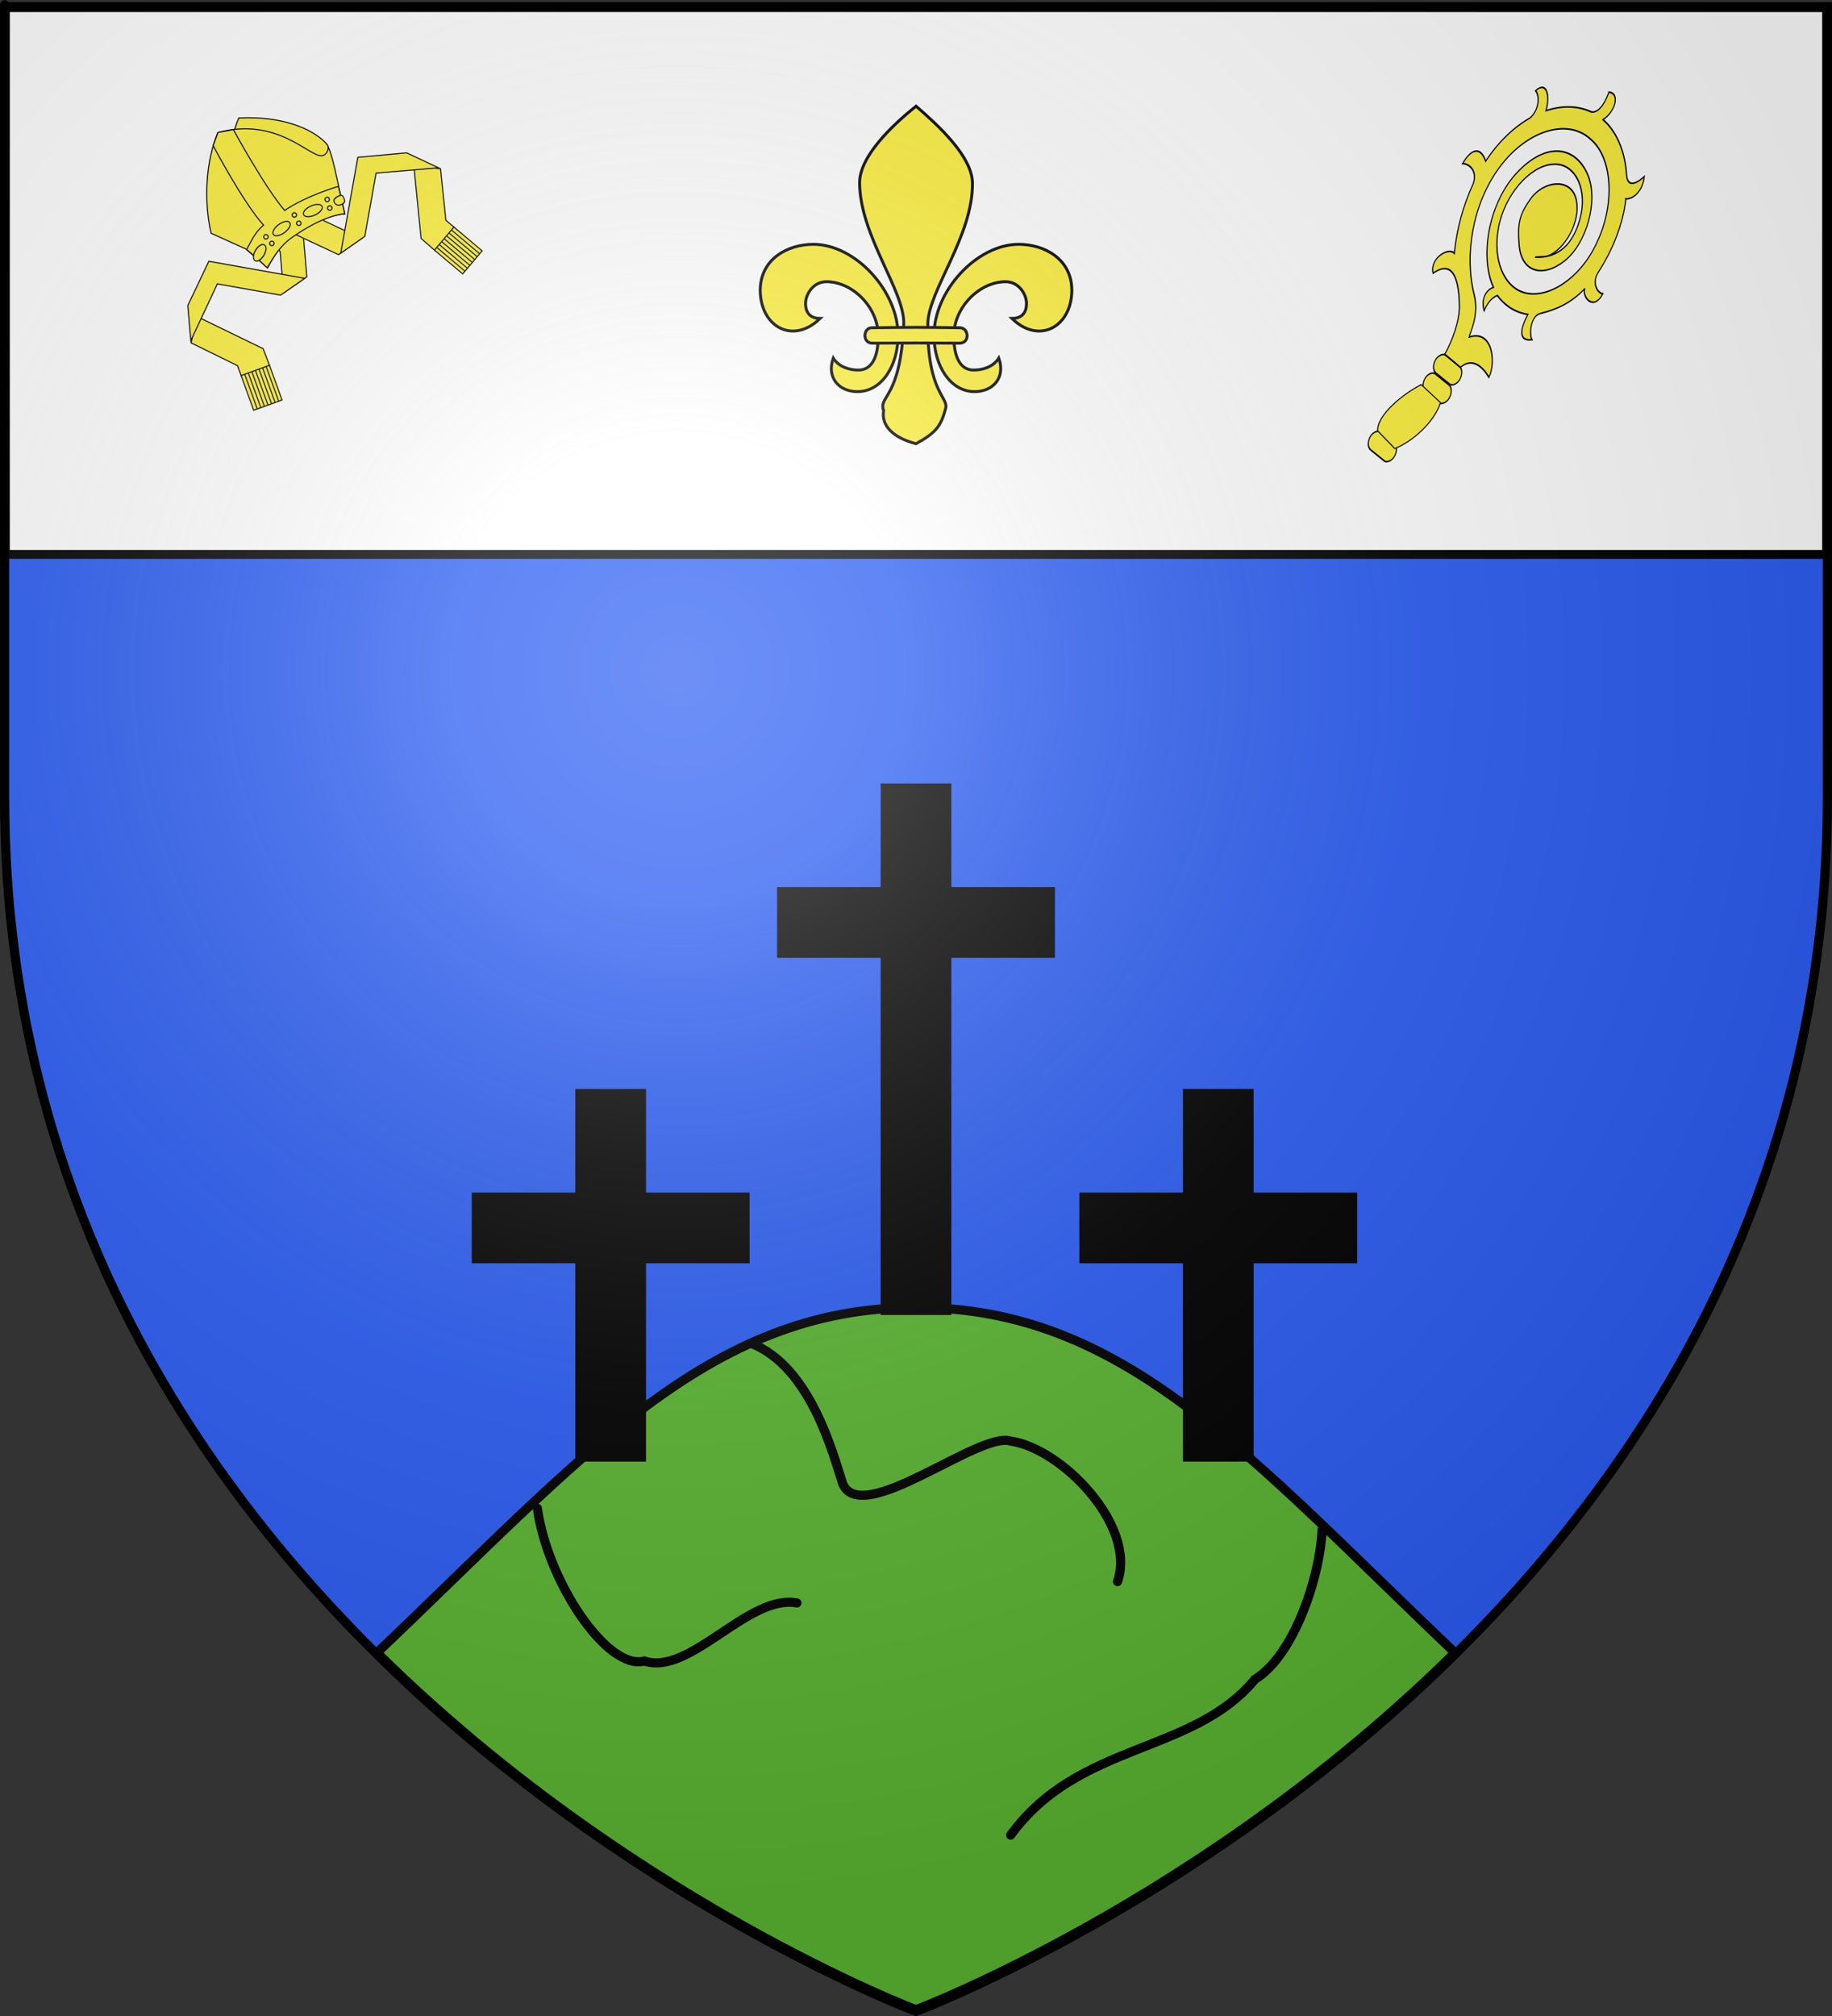 <?xml version="1.0" encoding="UTF-8" standalone="no"?>
<svg
   xmlns:dc="http://purl.org/dc/elements/1.1/"
   xmlns:cc="http://creativecommons.org/ns#"
   xmlns:rdf="http://www.w3.org/1999/02/22-rdf-syntax-ns#"
   xmlns:svg="http://www.w3.org/2000/svg"
   xmlns="http://www.w3.org/2000/svg"
   xmlns:xlink="http://www.w3.org/1999/xlink"
   xmlns:sodipodi="http://sodipodi.sourceforge.net/DTD/sodipodi-0.dtd"
   xmlns:inkscape="http://www.inkscape.org/namespaces/inkscape"
   height="660"
   width="600"
   version="1.0"
   id="svg2"
   sodipodi:version="0.32"
   inkscape:version="0.48.2 r9819"
   sodipodi:docname="Blason_ville_fr_Sénac (65).svg"
   inkscape:export-filename="/Users/olivier/Desktop/Blason Rouge/Blason_Vide_3D.png"
   inkscape:export-xdpi="144"
   inkscape:export-ydpi="144">
  <rect width="100%" height="100%" fill="#333333" stroke="none"/>
  <sodipodi:namedview
     inkscape:window-height="934"
     inkscape:window-width="1280"
     inkscape:pageshadow="2"
     inkscape:pageopacity="0.0"
     guidetolerance="10.0"
     gridtolerance="10.0"
     objecttolerance="10.0"
     borderopacity="1.0"
     bordercolor="#666666"
     pagecolor="#ffffff"
     id="base"
     showgrid="true"
     height="660px"
     inkscape:zoom="1"
     inkscape:cx="155.46229"
     inkscape:cy="358.04383"
     inkscape:window-x="-4"
     inkscape:window-y="-4"
     inkscape:current-layer="layer4"
     inkscape:snap-global="false"
     inkscape:window-maximized="1">
    <inkscape:grid
       type="xygrid"
       id="grid3010" />
  </sodipodi:namedview>
  <desc
     id="desc4">Flag of Canton of Valais (Wallis)</desc>
  <defs
     id="defs6">
    <linearGradient
       id="linearGradient2893">
      <stop
         style="stop-color:white;stop-opacity:0.314;"
         offset="0"
         id="stop2895" />
      <stop
         id="stop2897"
         offset="0.19"
         style="stop-color:white;stop-opacity:0.251;" />
      <stop
         style="stop-color:#6b6b6b;stop-opacity:0.125;"
         offset="0.6"
         id="stop2901" />
      <stop
         style="stop-color:black;stop-opacity:0.125;"
         offset="1"
         id="stop2899" />
    </linearGradient>
    <radialGradient
       inkscape:collect="always"
       xlink:href="#linearGradient2893"
       id="radialGradient3163"
       gradientUnits="userSpaceOnUse"
       gradientTransform="matrix(1.353,0,0,1.349,-77.629,-85.747)"
       cx="221.445"
       cy="226.331"
       fx="221.445"
       fy="226.331"
       r="300" />
    <g
       id="s">
      <g
         id="c">
        <path
           id="t"
           transform="matrix(0.951,0.309,-0.309,0.951,0,-1)"
           d="M 0,0 0,1 0.5,1 0,0 z" />
        <use
           xlink:href="#t"
           height="540"
           width="810"
           y="0"
           x="0"
           id="use2144"
           transform="scale(-1,1)" />
      </g>
      <g
         id="a">
        <use
           xlink:href="#c"
           height="540"
           width="810"
           y="0"
           x="0"
           id="use2147"
           transform="matrix(0.309,0.951,-0.951,0.309,0,0)" />
        <use
           xlink:href="#c"
           height="540"
           width="810"
           y="0"
           x="0"
           id="use2149"
           transform="matrix(-0.809,0.588,-0.588,-0.809,0,0)" />
      </g>
      <use
         xlink:href="#a"
         height="540"
         width="810"
         y="0"
         x="0"
         id="use2151"
         transform="scale(-1,1)" />
    </g>
    <g
       id="f">
      <rect
         id="rect1964"
         style="fill:#28166f"
         y="-30"
         x="-50"
         height="60"
         width="100" />
      <g
         id="g1966"
         style="fill:#ffffff"
         transform="translate(0,-20)">
        <path
           id="path1968"
           d="M -1.212,27.818 C -1.212,22.175 -2.091,20.471 -4.542,13.98 C -5.709,10.888 -5.024,7.103 -2.858,3.601 C -2.082,2.346 -1.114,1.214 0,0 C 1.114,1.214 2.082,2.346 2.858,3.601 C 5.024,7.103 5.709,10.888 4.542,13.98 C 2.091,20.471 1.212,22.175 1.212,27.818 L -1.212,27.818 z" />
        <path
           id="rwi"
           d="M 2.922,27.672 C 2.922,21.721 5.239,17.829 8.501,16.66 C 9.949,16.141 11.808,16.387 13.519,18.107 C 15.638,20.236 16.255,26.1 10.036,27.228 C 10.694,26.272 10.655,24.147 9.322,23.441 C 8.331,22.916 7.209,23.188 6.646,23.564 C 5.822,24.116 4.917,25.67 4.967,27.672 L 2.922,27.672 z" />
        <path
           id="path1971"
           d="M 1.777,30.183 C 1.79,32.191 2.795,33.518 4.516,34.257 C 4.295,34.955 3.257,36.378 1.831,36.281 C 1.55,37.787 1.282,38.632 0,40 C -1.282,38.632 -1.55,37.787 -1.831,36.281 C -3.257,36.378 -4.295,34.955 -4.516,34.257 C -2.795,33.518 -1.79,32.191 -1.777,30.183 L 1.777,30.183 z" />
        <use
           xlink:href="#rwi"
           height="400"
           width="800"
           y="0"
           x="0"
           id="use1973"
           transform="scale(-1,1)" />
        <rect
           id="rect1975"
           y="27.331"
           x="-7.923"
           height="3.218"
           width="15.846" />
      </g>
    </g>
  </defs>
  <g
     inkscape:groupmode="layer"
     id="layer3"
     inkscape:label="Fond écu"
     style="display:inline"
     sodipodi:insensitive="true">
    <path
       id="path2855"
       style="fill:#2b5df2;fill-opacity:1;fill-rule:evenodd;stroke:none"
       d="m 300,658.5 c 0,0 298.5,-112.32 298.5,-397.772 0,-285.452 0,-258.552 0,-258.552 l -597,0 0,258.552 C 1.5,546.18 300,658.5 300,658.5 z"
       sodipodi:nodetypes="cccccc"
       inkscape:connector-curvature="0" />
    <g
       style="display:inline"
       inkscape:label="chef"
       id="layer5"
       transform="translate(0.235,0.382)">
      <rect
         y="2.114"
         x="1.532"
         height="179.009"
         width="596.466"
         id="rect2230"
         style="fill:#ffffff;fill-opacity:1;fill-rule:nonzero;stroke:#000000;stroke-width:2.902;stroke-miterlimit:4;stroke-opacity:1;stroke-dasharray:none" />
    </g>
  </g>
  <g
     inkscape:groupmode="layer"
     id="layer4"
     inkscape:label="Meubles"
     sodipodi:insensitive="true">
    <g
       id="g3111"
       transform="translate(0,-0.5)">
      <g
         transform="matrix(0.792,0,0,0.792,876.975,-240.699)"
         id="g3199"
         style="fill:#000000;stroke:#313131">
        <g
           transform="translate(-446.848,-77.75)"
           id="g2836" />
      </g>
      <g
         inkscape:label="Meubles"
         id="layer6" />
      <g
         transform="translate(0,0.281)"
         id="g3102">
        <g
           style="fill:#000000;stroke:#313131"
           id="g3199-9"
           transform="matrix(0.792,0,0,0.792,876.975,-240.699)">
          <g
             id="g2836-4"
             transform="translate(-446.848,-77.75)" />
        </g>
        <g
           id="layer6-8"
           inkscape:label="Meubles" />
        <g
           id="g3770-8"
           style="stroke-width:3;stroke-miterlimit:4;stroke-dasharray:none">
          <path
             sodipodi:nodetypes="scccs"
             d="m 300,428.281 c -68.42,0 -109.22,49.042 -176.5,113 82.501,81.49 176.5,116.875 176.5,116.875 0,0 93.999,-35.385 176.5,-116.875 -67.28,-63.958 -108.08,-113 -176.5,-113 z"
             id="path11856-2"
             style="fill:#5ab532;stroke:#000000;stroke-width:3;stroke-linecap:butt;stroke-linejoin:miter;stroke-miterlimit:4;stroke-opacity:1;stroke-dasharray:none"
             inkscape:connector-curvature="0" />
          <path
             transform="translate(-12,30)"
             sodipodi:nodetypes="ccc"
             inkscape:connector-curvature="0"
             id="path3764-4"
             d="m 188,464 c 3.265,23.861 22.847,53.25 35,50 15,5 34,-22 50,-19"
             style="fill:none;stroke:#000000;stroke-width:3;stroke-linecap:round;stroke-linejoin:miter;stroke-miterlimit:4;stroke-opacity:1;stroke-dasharray:none" />
          <path
             transform="translate(1,46)"
             sodipodi:nodetypes="cccc"
             inkscape:connector-curvature="0"
             id="path3766-5"
             d="m 245,394 c 19.582,7.693 26.828,36.343 30,46 6.333,14.333 44.667,-17.333 55,-14 16.667,2.333 41.333,27.667 35,46"
             style="fill:none;stroke:#000000;stroke-width:3;stroke-linecap:round;stroke-linejoin:miter;stroke-miterlimit:4;stroke-opacity:1;stroke-dasharray:none" />
          <path
             transform="translate(28,48)"
             sodipodi:nodetypes="ccc"
             inkscape:connector-curvature="0"
             id="path3768-5"
             d="m 405,453 c -0.667,15.667 -9.333,41.333 -22,49 -20.333,24.667 -57.667,20.333 -80,51"
             style="fill:none;stroke:#000000;stroke-width:3;stroke-linecap:round;stroke-linejoin:miter;stroke-miterlimit:4;stroke-opacity:1;stroke-dasharray:none" />
        </g>
      </g>
    </g>
    <path
       sodipodi:nodetypes="ccccccccccccc"
       style="fill:#000000;stroke:#000000;stroke-width:0.541;stroke-linecap:butt;stroke-linejoin:miter;stroke-miterlimit:4;stroke-opacity:1;stroke-dasharray:none;display:inline"
       d="m 188.693,356.77 22.615,0 0,33.922 33.922,0 0,22.615 -33.922,0 0,64.922 -22.615,0 0,-64.922 -33.922,0 0,-22.615 33.922,0 z"
       id="path3103"
       inkscape:connector-curvature="0" />
    <use
       style="fill:#000000"
       height="660"
       width="600"
       transform="translate(199,0)"
       id="use3161"
       xlink:href="#path3103"
       y="0"
       x="0" />
    <path
       inkscape:connector-curvature="0"
       id="path3165"
       d="m 288.693,256.77 22.615,0 0,33.922 33.922,0 0,22.615 -33.922,0 0,116.922 -22.615,0 0,-116.922 -33.922,0 0,-22.615 33.922,0 z"
       style="fill:#000000;stroke:#000000;stroke-width:0.541;stroke-linecap:butt;stroke-linejoin:miter;stroke-miterlimit:4;stroke-opacity:1;stroke-dasharray:none;display:inline"
       sodipodi:nodetypes="ccccccccccccc" />
    <g
       inkscape:label="Meubles"
       id="layer1-4"
       transform="translate(245.884,31.57)"
       style="fill:#fcef3c">
      <g
         style="fill:#fcef3c;fill-opacity:1;stroke:#000000;stroke-width:1;stroke-miterlimit:4;stroke-opacity:1;stroke-dasharray:none"
         transform="matrix(0.958,0,0,0.958,0.597,3.186)"
         id="g2410">
        <g
           style="fill:#fcef3c;fill-opacity:1;stroke:#000000;stroke-width:1;stroke-miterlimit:4;stroke-opacity:1;stroke-dasharray:none"
           id="g3266"
           transform="translate(2.871,0)" />
        <g
           style="fill:#fcef3c;fill-opacity:1;stroke:#000000;stroke-width:1;stroke-miterlimit:4;stroke-opacity:1;stroke-dasharray:none"
           id="g2406">
          <path
             sodipodi:nodetypes="cccsssscssc"
             id="path2396"
             d="m 90.953,47.211 c 8.686,-0.001 18.22,4.903 18.188,15.875 -0.19,12.537 -11.379,18.404 -20.489,9.447 3.374,0.004 4.969,-1.9 4.989,-5.103 0.02,-3.012 -2.542,-7.459 -7.156,-7.438 -9.04,0.042 -17.716,8.838 -17.688,18.594 0.014,4.859 1.022,11.485 6.688,11.594 2.691,0.052 6.706,-0.866 8.688,-4.094 2.4,6.857 -2.141,11.535 -8.375,11.469 -8.291,-0.089 -13.7,-8.915 -13.781,-19 -0.124,-15.449 14.701,-31.342 28.938,-31.344 z"
             style="fill:#fcef3c;fill-opacity:1;fill-rule:evenodd;stroke:#000000;stroke-width:1;stroke-linecap:butt;stroke-linejoin:miter;stroke-miterlimit:4;stroke-opacity:1;stroke-dasharray:none"
             inkscape:connector-curvature="0" />
          <path
             sodipodi:nodetypes="cccsssscssc"
             id="path3145"
             d="m 20.797,47.211 c -8.686,-0.001 -18.22,4.903 -18.188,15.875 0.19,12.537 11.379,18.404 20.489,9.447 -3.374,0.004 -4.969,-1.9 -4.989,-5.103 -0.02,-3.012 2.542,-7.459 7.156,-7.438 9.04,0.042 17.716,8.838 17.688,18.594 -0.014,4.859 -1.022,11.485 -6.688,11.594 -2.691,0.052 -6.706,-0.866 -8.688,-4.094 -2.4,6.857 2.141,11.535 8.375,11.469 8.291,-0.089 13.7,-8.915 13.781,-19 0.124,-15.449 -14.701,-31.342 -28.938,-31.344 z"
             style="fill:#fcef3c;fill-opacity:1;fill-rule:evenodd;stroke:#000000;stroke-width:1;stroke-linecap:butt;stroke-linejoin:miter;stroke-miterlimit:4;stroke-opacity:1;stroke-dasharray:none"
             inkscape:connector-curvature="0" />
        </g>
        <path
           style="fill:#fcef3c;fill-opacity:1;fill-rule:evenodd;stroke:#000000;stroke-width:1;stroke-linecap:butt;stroke-linejoin:miter;stroke-miterlimit:4;stroke-opacity:1;stroke-dasharray:none"
           d="m 55.875,0 c -8.203,6.592 -19.382,17.206 -19.293,26.329 0.178,18.187 15.582,36.935 15.084,48.285 -1.121,25.545 -8.726,24.329 -6.869,29.431 -0.911,5.276 3.505,9.376 11.078,11.31 6.909,-3.826 8.486,-6.034 10.084,-11.894 1.241,-4.204 -6.251,-5.16 -6.057,-29.028 0.092,-11.337 15.404,-29.916 15.266,-48.103 C 75.098,17.189 63.415,6.516 55.875,0 z"
           id="path3217"
           sodipodi:nodetypes="csscccssc"
           inkscape:connector-curvature="0" />
        <path
           style="fill:#fcef3c;fill-opacity:1;fill-rule:evenodd;stroke:#000000;stroke-width:1;stroke-linecap:butt;stroke-linejoin:miter;stroke-miterlimit:4;stroke-opacity:1;stroke-dasharray:none"
           d="m 40.94,75.726 c -3.187,-0.182 -3.553,5.269 0,5.274 15.185,-0.088 15.185,-0.08 29.701,0 3.816,0.097 3.371,-5.457 0,-5.274 -14.517,-0.182 -14.517,-0.182 -29.701,0 z"
           id="path3241"
           sodipodi:nodetypes="ccccc"
           inkscape:connector-curvature="0" />
      </g>
    </g>
    <g
       id="layer1-3"
       inkscape:label="Meubles"
       transform="matrix(0.82,-0.572,0.572,0.82,20.31,51.965)"
       style="fill:#fcef3c">
      <g
         transform="translate(0,22)"
         id="g11383"
         style="fill:#fcef3c">
        <g
           id="g7414"
           transform="matrix(1.026,0,0,1.026,-220.424,-20.54)"
           style="fill:#fcef3c;fill-opacity:1;stroke-width:0.35;stroke-miterlimit:4;stroke-dasharray:none">
          <g
             id="g7416"
             style="fill:#fcef3c;fill-opacity:1;stroke-width:0.35;stroke-miterlimit:4;stroke-dasharray:none">
            <g
               id="g7418"
               style="fill:#fcef3c;fill-opacity:1;stroke:#000000;stroke-width:0.35;stroke-miterlimit:4;stroke-opacity:1;stroke-dasharray:none"
               transform="translate(216.353,15.512)">
              <a
                 transform="translate(0,0.746)"
                 id="a7420"
                 style="fill:#fcef3c;fill-opacity:1;stroke:#000000;stroke-width:0.35;stroke-miterlimit:4;stroke-opacity:1;stroke-dasharray:none">
                <path
                   inkscape:connector-curvature="0"
                   sodipodi:nodetypes="ccccccc"
                   style="fill:#fcef3c;fill-opacity:1;fill-rule:evenodd;stroke:#000000;stroke-width:0.35;stroke-linecap:butt;stroke-linejoin:miter;stroke-miterlimit:4;stroke-opacity:1;stroke-dasharray:none"
                   d="M -1.345,54.093 6.653,68.538 5.724,72.082 c 0,0 9.233,2.64 9.264,2.608 L 16.477,68.787 5.077,48.403 -1.345,54.093 z"
                   id="path7422" />
              </a>
              <path
                 inkscape:connector-curvature="0"
                 id="path7424"
                 d="m 38.674,47.164 -6.658,11.531 9.02,0 8.547,-14.803 -11.282,0 0.373,3.272 z"
                 style="fill:#fcef3c;fill-opacity:1;fill-rule:evenodd;stroke:#000000;stroke-width:0.35;stroke-linecap:butt;stroke-linejoin:miter;stroke-miterlimit:4;stroke-opacity:1;stroke-dasharray:none" />
              <path
                 inkscape:connector-curvature="0"
                 id="path7426"
                 d="M 4.616,44.476 -1,54.202 l 17.319,-9.999 14.492,14.492 9.37,0 L 18.211,36.725 4.616,44.476 z"
                 style="fill:#fcef3c;fill-opacity:1;fill-rule:evenodd;stroke:#000000;stroke-width:0.35;stroke-linecap:butt;stroke-linejoin:miter;stroke-miterlimit:4;stroke-opacity:1;stroke-dasharray:none" />
            </g>
            <g
               id="g7428"
               transform="matrix(0.938,0.251,-0.259,0.966,57.265,-45.235)"
               style="fill:#fcef3c;fill-opacity:1;stroke-width:0.355;stroke-miterlimit:4;stroke-dasharray:none">
              <rect
                 y="86.122"
                 x="199.556"
                 height="11.783"
                 width="9.924"
                 id="rect7430"
                 style="fill:#fcef3c;fill-opacity:1;stroke:#000000;stroke-width:0.355;stroke-miterlimit:4;stroke-opacity:1;stroke-dasharray:none" />
              <g
                 transform="matrix(0.94,0,0,1,4.152,-2.017)"
                 id="g7432"
                 style="fill:#fcef3c;fill-opacity:1;stroke-width:0.366;stroke-miterlimit:4;stroke-dasharray:none">
                <path
                   inkscape:connector-curvature="0"
                   style="fill:#fcef3c;fill-opacity:1;fill-rule:evenodd;stroke:#000000;stroke-width:0.366;stroke-linecap:butt;stroke-linejoin:miter;stroke-miterlimit:4;stroke-opacity:1;stroke-dasharray:none"
                   d="m 209.225,99.968 0,-11.876"
                   id="path7434" />
                <path
                   inkscape:connector-curvature="0"
                   style="fill:#fcef3c;fill-opacity:1;fill-rule:evenodd;stroke:#000000;stroke-width:0.366;stroke-linecap:butt;stroke-linejoin:miter;stroke-miterlimit:4;stroke-opacity:1;stroke-dasharray:none"
                   d="m 210.552,99.968 0,-11.876"
                   id="path7436" />
                <path
                   inkscape:connector-curvature="0"
                   style="fill:#fcef3c;fill-opacity:1;fill-rule:evenodd;stroke:#000000;stroke-width:0.366;stroke-linecap:butt;stroke-linejoin:miter;stroke-miterlimit:4;stroke-opacity:1;stroke-dasharray:none"
                   d="m 211.878,99.968 0,-11.876"
                   id="path7438" />
                <path
                   inkscape:connector-curvature="0"
                   style="fill:#fcef3c;fill-opacity:1;fill-rule:evenodd;stroke:#000000;stroke-width:0.366;stroke-linecap:butt;stroke-linejoin:miter;stroke-miterlimit:4;stroke-opacity:1;stroke-dasharray:none"
                   d="m 213.204,99.968 0,-11.876"
                   id="path7440" />
                <path
                   inkscape:connector-curvature="0"
                   style="fill:#fcef3c;fill-opacity:1;fill-rule:evenodd;stroke:#000000;stroke-width:0.366;stroke-linecap:butt;stroke-linejoin:miter;stroke-miterlimit:4;stroke-opacity:1;stroke-dasharray:none"
                   d="m 214.531,99.968 0,-11.876"
                   id="path7442" />
                <path
                   inkscape:connector-curvature="0"
                   style="fill:#fcef3c;fill-opacity:1;fill-rule:evenodd;stroke:#000000;stroke-width:0.366;stroke-linecap:butt;stroke-linejoin:miter;stroke-miterlimit:4;stroke-opacity:1;stroke-dasharray:none"
                   d="m 215.857,99.968 0,-11.876"
                   id="path7444" />
                <path
                   inkscape:connector-curvature="0"
                   style="fill:#fcef3c;fill-opacity:1;fill-rule:evenodd;stroke:#000000;stroke-width:0.366;stroke-linecap:butt;stroke-linejoin:miter;stroke-miterlimit:4;stroke-opacity:1;stroke-dasharray:none"
                   d="m 217.184,99.968 0,-11.876"
                   id="path7446" />
              </g>
            </g>
          </g>
          <g
             transform="matrix(-1,0,0,1,527.128,0)"
             id="g7448"
             style="fill:#fcef3c;fill-opacity:1;stroke-width:0.35;stroke-miterlimit:4;stroke-dasharray:none">
            <g
               id="g7450"
               style="fill:#fcef3c;fill-opacity:1;stroke:#000000;stroke-width:0.35;stroke-miterlimit:4;stroke-opacity:1;stroke-dasharray:none"
               transform="translate(216.353,15.512)">
              <a
                 transform="translate(0,0.746)"
                 id="a7452"
                 style="fill:#fcef3c;fill-opacity:1;stroke:#000000;stroke-width:0.35;stroke-miterlimit:4;stroke-opacity:1;stroke-dasharray:none">
                <path
                   inkscape:connector-curvature="0"
                   sodipodi:nodetypes="ccccccc"
                   style="fill:#fcef3c;fill-opacity:1;fill-rule:evenodd;stroke:#000000;stroke-width:0.35;stroke-linecap:butt;stroke-linejoin:miter;stroke-miterlimit:4;stroke-opacity:1;stroke-dasharray:none"
                   d="M -1.345,54.093 6.653,68.538 5.724,72.082 c 0,0 9.233,2.64 9.264,2.608 L 16.477,68.787 5.077,48.403 -1.345,54.093 z"
                   id="path7454" />
              </a>
              <path
                 inkscape:connector-curvature="0"
                 id="path7456"
                 d="m 38.674,47.164 -6.658,11.531 9.02,0 8.547,-14.803 -11.282,0 0.373,3.272 z"
                 style="fill:#fcef3c;fill-opacity:1;fill-rule:evenodd;stroke:#000000;stroke-width:0.35;stroke-linecap:butt;stroke-linejoin:miter;stroke-miterlimit:4;stroke-opacity:1;stroke-dasharray:none" />
              <path
                 inkscape:connector-curvature="0"
                 id="path7458"
                 d="M 4.616,44.476 -1,54.202 l 17.319,-9.999 14.492,14.492 9.37,0 L 18.211,36.725 4.616,44.476 z"
                 style="fill:#fcef3c;fill-opacity:1;fill-rule:evenodd;stroke:#000000;stroke-width:0.35;stroke-linecap:butt;stroke-linejoin:miter;stroke-miterlimit:4;stroke-opacity:1;stroke-dasharray:none" />
            </g>
            <g
               id="g7460"
               transform="matrix(0.938,0.251,-0.259,0.966,57.265,-45.235)"
               style="fill:#fcef3c;fill-opacity:1;stroke-width:0.355;stroke-miterlimit:4;stroke-dasharray:none">
              <rect
                 y="86.122"
                 x="199.556"
                 height="11.783"
                 width="9.924"
                 id="rect7462"
                 style="fill:#fcef3c;fill-opacity:1;stroke:#000000;stroke-width:0.355;stroke-miterlimit:4;stroke-opacity:1;stroke-dasharray:none" />
              <g
                 transform="matrix(0.94,0,0,1,4.152,-2.017)"
                 id="g7464"
                 style="fill:#fcef3c;fill-opacity:1;stroke-width:0.366;stroke-miterlimit:4;stroke-dasharray:none">
                <path
                   inkscape:connector-curvature="0"
                   style="fill:#fcef3c;fill-opacity:1;fill-rule:evenodd;stroke:#000000;stroke-width:0.366;stroke-linecap:butt;stroke-linejoin:miter;stroke-miterlimit:4;stroke-opacity:1;stroke-dasharray:none"
                   d="m 209.225,99.968 0,-11.876"
                   id="path7466" />
                <path
                   inkscape:connector-curvature="0"
                   style="fill:#fcef3c;fill-opacity:1;fill-rule:evenodd;stroke:#000000;stroke-width:0.366;stroke-linecap:butt;stroke-linejoin:miter;stroke-miterlimit:4;stroke-opacity:1;stroke-dasharray:none"
                   d="m 210.552,99.968 0,-11.876"
                   id="path7468" />
                <path
                   inkscape:connector-curvature="0"
                   style="fill:#fcef3c;fill-opacity:1;fill-rule:evenodd;stroke:#000000;stroke-width:0.366;stroke-linecap:butt;stroke-linejoin:miter;stroke-miterlimit:4;stroke-opacity:1;stroke-dasharray:none"
                   d="m 211.878,99.968 0,-11.876"
                   id="path7470" />
                <path
                   inkscape:connector-curvature="0"
                   style="fill:#fcef3c;fill-opacity:1;fill-rule:evenodd;stroke:#000000;stroke-width:0.366;stroke-linecap:butt;stroke-linejoin:miter;stroke-miterlimit:4;stroke-opacity:1;stroke-dasharray:none"
                   d="m 213.204,99.968 0,-11.876"
                   id="path7472" />
                <path
                   inkscape:connector-curvature="0"
                   style="fill:#fcef3c;fill-opacity:1;fill-rule:evenodd;stroke:#000000;stroke-width:0.366;stroke-linecap:butt;stroke-linejoin:miter;stroke-miterlimit:4;stroke-opacity:1;stroke-dasharray:none"
                   d="m 214.531,99.968 0,-11.876"
                   id="path7474" />
                <path
                   inkscape:connector-curvature="0"
                   style="fill:#fcef3c;fill-opacity:1;fill-rule:evenodd;stroke:#000000;stroke-width:0.366;stroke-linecap:butt;stroke-linejoin:miter;stroke-miterlimit:4;stroke-opacity:1;stroke-dasharray:none"
                   d="m 215.857,99.968 0,-11.876"
                   id="path7476" />
                <path
                   inkscape:connector-curvature="0"
                   style="fill:#fcef3c;fill-opacity:1;fill-rule:evenodd;stroke:#000000;stroke-width:0.366;stroke-linecap:butt;stroke-linejoin:miter;stroke-miterlimit:4;stroke-opacity:1;stroke-dasharray:none"
                   d="m 217.184,99.968 0,-11.876"
                   id="path7478" />
              </g>
            </g>
          </g>
        </g>
        <g
           id="g11366"
           style="fill:#fcef3c">
          <g
             style="fill:#fcef3c;stroke:#000000;stroke-width:0.35;stroke-miterlimit:4;stroke-opacity:1;stroke-dasharray:none"
             transform="matrix(1.026,0,0,1.026,-0.191,-6.283)"
             id="g7482">
            <path
               inkscape:connector-curvature="0"
               style="fill:#fcef3c;fill-opacity:1;fill-rule:evenodd;stroke:#000000;stroke-width:0.35;stroke-linecap:butt;stroke-linejoin:miter;stroke-miterlimit:4;stroke-opacity:1;stroke-dasharray:none"
               d="M 33.762,31.418 C 37.99,20.973 45.949,11.335 53.907,6.299 67.109,14.535 71.952,24.417 72.219,29.727 71.897,31.565 60.501,43.083 52.539,42.61 L 39.98,41.864 33.762,31.418 z"
               id="path7484"
               sodipodi:nodetypes="cccscc" />
            <path
               inkscape:connector-curvature="0"
               style="fill:#fcef3c;fill-opacity:1;fill-rule:evenodd;stroke:#000000;stroke-width:0.35;stroke-linecap:butt;stroke-linejoin:miter;stroke-miterlimit:4;stroke-opacity:1;stroke-dasharray:none"
               d="M 25.617,31.418 C 29.845,20.973 37.804,11.335 45.762,6.299 64.415,12.952 65.283,29.802 68.892,31.418 c 1.605,0.719 3.109,-0.995 3.109,-0.995 -0.373,2.86 -4.601,12.435 -4.601,12.435 L 64.166,50.818 c 0,0 -5.469,-3.822 -18.031,-3.731 -5.471,0.04 -12.062,3.731 -12.062,3.731 L 31.835,41.864 25.617,31.418 z"
               id="path7486"
               sodipodi:nodetypes="ccscccsccc" />
          </g>
          <path
             inkscape:connector-curvature="0"
             sodipodi:nodetypes="cczcccccccc"
             id="path7488"
             d="m 32.599,36.99 c 0,0 1.18,4.083 2.105,8.74 3.971,-1.754 7.552,-3.485 12.42,-3.485 4.613,0 12.71,0.381 18.521,3.485 1.345,-3.148 3.429,-8.511 3.429,-8.511 0,0 -10.072,-3.448 -18.945,-3.61 C 49.105,23.883 51.483,2.285 51.483,2.285 L 46.826,0.18 43.062,2.795 c 0,0 -2.617,21.001 -1.353,30.813 -3.067,0.339 -4.707,1.085 -9.109,3.381 z"
             style="fill:#fcef3c;fill-opacity:1;fill-rule:evenodd;stroke:#000000;stroke-width:0.359;stroke-linecap:butt;stroke-linejoin:miter;stroke-miterlimit:4;stroke-opacity:1;stroke-dasharray:none" />
          <g
             style="fill:#fcef3c;stroke:#000000;stroke-width:0.35;stroke-miterlimit:4;stroke-opacity:1;stroke-dasharray:none"
             transform="matrix(1.026,0,0,1.026,-15.509,-12.247)"
             id="g2635">
            <path
               sodipodi:type="arc"
               style="fill:#fcef3c;fill-opacity:1;stroke:#000000;stroke-width:0.327;stroke-miterlimit:4;stroke-opacity:1;stroke-dasharray:none"
               id="path2534"
               sodipodi:cx="91.712379"
               sodipodi:cy="43.613937"
               sodipodi:rx="3.0775967"
               sodipodi:ry="1.4069014"
               d="m 94.79,43.614 a 3.078,1.407 0 1 1 -6.155,0 3.078,1.407 0 1 1 6.155,0 z"
               transform="matrix(1.043,-0.022,0.024,1.097,-36.845,3.061)" />
            <path
               sodipodi:type="arc"
               style="fill:#fcef3c;fill-opacity:1;stroke:#000000;stroke-width:0.327;stroke-miterlimit:4;stroke-opacity:1;stroke-dasharray:none"
               id="path2538"
               sodipodi:cx="91.712379"
               sodipodi:cy="43.613937"
               sodipodi:rx="3.0775967"
               sodipodi:ry="1.4069014"
               d="m 94.79,43.614 a 3.078,1.407 0 1 1 -6.155,0 3.078,1.407 0 1 1 6.155,0 z"
               transform="matrix(1.026,0.19,-0.199,1.079,-14.092,-14.608)" />
            <path
               sodipodi:type="arc"
               style="fill:#fcef3c;fill-opacity:1;stroke:#000000;stroke-width:0.346;stroke-miterlimit:4;stroke-opacity:1;stroke-dasharray:none"
               id="path2540"
               sodipodi:cx="91.712379"
               sodipodi:cy="43.613937"
               sodipodi:rx="3.0775967"
               sodipodi:ry="1.4069014"
               d="m 94.79,43.614 a 3.078,1.407 0 1 1 -6.155,0 3.078,1.407 0 1 1 6.155,0 z"
               transform="matrix(0.872,-0.372,0.35,1.026,-45.53,40.596)" />
            <path
               sodipodi:type="arc"
               style="fill:#fcef3c;fill-opacity:1;stroke:#000000;stroke-width:0.35;stroke-miterlimit:4;stroke-opacity:1;stroke-dasharray:none"
               id="path2544"
               sodipodi:cx="89.865822"
               sodipodi:cy="43.789803"
               sodipodi:rx="0.70345068"
               sodipodi:ry="0.70345068"
               d="m 90.569,43.79 a 0.703,0.703 0 1 1 -1.407,0 0.703,0.703 0 1 1 1.407,0 z"
               transform="translate(-35.612,4.397)" />
            <path
               sodipodi:type="arc"
               style="fill:#fcef3c;fill-opacity:1;stroke:#000000;stroke-width:0.35;stroke-miterlimit:4;stroke-opacity:1;stroke-dasharray:none"
               id="path2546"
               sodipodi:cx="89.865822"
               sodipodi:cy="43.789803"
               sodipodi:rx="0.70345068"
               sodipodi:ry="0.70345068"
               d="m 90.569,43.79 a 0.703,0.703 0 1 1 -1.407,0 0.703,0.703 0 1 1 1.407,0 z"
               transform="translate(-35.26,7.21)" />
            <path
               sodipodi:type="arc"
               style="fill:#fcef3c;fill-opacity:1;stroke:#000000;stroke-width:0.35;stroke-miterlimit:4;stroke-opacity:1;stroke-dasharray:none"
               id="path2548"
               sodipodi:cx="89.865822"
               sodipodi:cy="43.789803"
               sodipodi:rx="0.70345068"
               sodipodi:ry="0.70345068"
               d="m 90.569,43.79 a 0.703,0.703 0 1 1 -1.407,0 0.703,0.703 0 1 1 1.407,0 z"
               transform="translate(-24.181,3.869)" />
            <path
               sodipodi:type="arc"
               style="fill:#fcef3c;fill-opacity:1;stroke:#000000;stroke-width:0.35;stroke-miterlimit:4;stroke-opacity:1;stroke-dasharray:none"
               id="path2550"
               sodipodi:cx="89.865822"
               sodipodi:cy="43.789803"
               sodipodi:rx="0.70345068"
               sodipodi:ry="0.70345068"
               d="m 90.569,43.79 a 0.703,0.703 0 1 1 -1.407,0 0.703,0.703 0 1 1 1.407,0 z"
               transform="translate(-24.533,6.859)" />
            <path
               sodipodi:type="arc"
               style="fill:#fcef3c;fill-opacity:1;stroke:#000000;stroke-width:0.35;stroke-miterlimit:4;stroke-opacity:1;stroke-dasharray:none"
               id="path2552"
               sodipodi:cx="89.865822"
               sodipodi:cy="43.789803"
               sodipodi:rx="0.70345068"
               sodipodi:ry="0.70345068"
               d="m 90.569,43.79 a 0.703,0.703 0 1 1 -1.407,0 0.703,0.703 0 1 1 1.407,0 z"
               transform="translate(-12.75,5.803)" />
            <path
               sodipodi:type="arc"
               style="fill:#fcef3c;fill-opacity:1;stroke:#000000;stroke-width:0.35;stroke-miterlimit:4;stroke-opacity:1;stroke-dasharray:none"
               id="path2554"
               sodipodi:cx="89.865822"
               sodipodi:cy="43.789803"
               sodipodi:rx="0.70345068"
               sodipodi:ry="0.70345068"
               d="m 90.569,43.79 a 0.703,0.703 0 1 1 -1.407,0 0.703,0.703 0 1 1 1.407,0 z"
               transform="translate(-13.629,8.529)" />
            <path
               inkscape:connector-curvature="0"
               transform="matrix(-0.918,-0.234,-0.189,1.067,173.714,27.275)"
               style="fill:#fcef3c;fill-opacity:1;stroke:#000000;stroke-width:0.346;stroke-miterlimit:4;stroke-opacity:1;stroke-dasharray:none"
               d="m 94.79,43.614 c 0,0.777 -0.697,1.601 -2.388,1.311 -0.901,-0.154 -1.164,-0.622 -1.164,-1.399 0,-0.777 -9.91e-4,-1.216 1.024,-1.199 1.701,0.028 2.528,0.51 2.528,1.286 z"
               id="path2632"
               sodipodi:nodetypes="csssc" />
          </g>
        </g>
      </g>
    </g>
    <g
       inkscape:label="Crosse"
       id="layer3-5"
       transform="matrix(0.287,0.202,-0.202,0.287,469.194,-52.896)">
      <g
         transform="matrix(1.645,-0.842,0.842,1.645,-497.242,374.765)"
         id="g2992">
        <rect
           width="26.724"
           height="11.757"
           rx="5.879"
           ry="5.879"
           x="339.695"
           y="275.676"
           transform="matrix(-0.506,-0.304,-0.32,0.812,641.721,95.27)"
           style="fill:#fcef3c;fill-opacity:1;stroke:#000000;stroke-width:0.954;stroke-linecap:round;stroke-linejoin:round;stroke-miterlimit:4;stroke-opacity:1;stroke-dasharray:none;display:inline;overflow:visible"
           id="rect2511" />
        <rect
           width="26.724"
           height="11.757"
           rx="5.879"
           ry="5.879"
           x="339.695"
           y="263.349"
           transform="matrix(-0.506,-0.304,-0.32,0.812,641.721,95.27)"
           style="fill:#fcef3c;fill-opacity:1;stroke:#000000;stroke-width:0.954;stroke-linecap:round;stroke-linejoin:round;stroke-miterlimit:4;stroke-opacity:1;stroke-dasharray:none;display:inline;overflow:visible"
           id="rect2513" />
        <path
           transform="matrix(-0.134,-0.787,-0.584,0.362,646.369,-143.065)"
           inkscape:connector-curvature="0"
           d="m -152.227,364.335 c -15.004,2.796 -28.362,11.735 -38.139,23.46 -4.633,5.557 -12.538,1.605 -14.825,-3.066 -8.693,8.335 4.629,16.95 8.302,14.138 -5.434,11.041 -5.302,23.764 -3.383,35.771 1.267,7.928 -9.65,9.592 -14.086,7.38 2.813,10.888 9.703,9.3 16.981,2.67 5.35,11.852 14.391,19.937 20.23,23.794 0.058,5.36 -2.701,8.451 -5.911,10.716 7.756,2.311 12.427,-1.275 12.055,-7.821 23.114,10.393 54.815,2.083 65.703,-22.427 10.888,-24.51 -1.271,-46.243 -20.944,-54.755 -19.673,-8.512 -43.122,2.459 -47.861,20.229 -4.739,17.77 4.956,34.577 22.595,35.625 13.071,0.776 18.574,-0.287 25.788,-10.501 7.214,-10.215 2.373,-30.847 -11.601,-35.342 -13.975,-4.495 -27.894,6.826 -29.076,20.811 -0.336,3.97 1.071,6.649 2.785,12.639 -7.294,-18.942 -2.117,-30.369 11.394,-36.4 15.752,-7.031 34.937,1.844 40.939,17.764 6.658,17.662 -2.865,38.336 -20.079,45.623 -18.761,7.942 -41.668,-0.231 -51.585,-17.824 -10.699,-18.98 -6.109,-44.862 11.134,-58.205 18.719,-15.67 48.674,-14.774 66.347,2.123 20.233,18.044 23.155,50.926 7.733,73.138 -15.675,22.577 -45.619,29.849 -72.635,22.918 -14.231,-3.651 -22.313,4.214 -25.064,4.925 -1.538,-18.622 -22.896,-20.967 -30.592,-14.769 7.258,4.089 17.509,12.237 14.08,22.422 4.935,4.819 8.937,8.59 12.483,12.127 6.062,-6.041 16.546,-12.533 26.12,-12.721 12.933,-0.254 31.412,2.17 27.739,20.061 10.208,2.672 12.337,-12.775 6.609,-17.232 13.853,-2.265 27.237,-7.851 38.281,-16.562 7.446,-3.861 13.815,3.361 15.51,8.032 7.618,-8.092 4.948,-14.993 -4.892,-18.413 8.434,-10.173 13.51,-22.97 14.819,-36.087 2.31,-7.503 11.112,-8.353 15.527,-5.062 3.263,-9.165 -7.444,-11.577 -15.402,-7.781 -1.02,-12.846 -5.577,-25.411 -13.156,-35.844 -3.658,-6.962 4.262,-12.857 7.501,-14.445 -3.789,-9.011 -13.899,-4.914 -15.626,5.195 -11.083,-10.467 -25.982,-16.799 -41.219,-17.406 -8.346,-0.579 -7.863,-8.087 -5.649,-14.004 -7.92,1.246 -11.368,8.424 -8.931,15.106 z"
           style="fill:#fcef3c;fill-opacity:1;fill-rule:evenodd;stroke:#000000;stroke-width:0.954;stroke-linecap:butt;stroke-linejoin:miter;stroke-miterlimit:4;stroke-opacity:1;stroke-dasharray:none;display:inline;overflow:visible"
           id="path1576" />
        <rect
           width="26.724"
           height="11.757"
           rx="5.879"
           ry="5.879"
           x="345.897"
           y="718.58"
           transform="matrix(-0.506,-0.304,-0.32,0.812,763.31,-229.518)"
           style="fill:#fcef3c;fill-opacity:1;stroke:#000000;stroke-width:0.954;stroke-linecap:round;stroke-linejoin:round;stroke-miterlimit:4;stroke-opacity:1;stroke-dasharray:none;display:inline;overflow:visible"
           id="rect4588" />
        <path
           style="fill:#fcef3c;stroke:#000000;stroke-width:0.541px;stroke-linecap:butt;stroke-linejoin:miter;stroke-opacity:1"
           d="m 363.137,218.347 c -8.361,5.816 -19.993,18.175 -18.539,26.172 3.272,2.545 6.543,5.089 9.815,7.634 7.98,-4.478 17.787,-15.561 19.629,-26.172 -3.635,-2.545 -7.27,-5.089 -10.905,-7.634 z"
           id="path3123"
           inkscape:connector-curvature="0"
           sodipodi:nodetypes="ccccc"
           transform="translate(1.637,-2.455)" />
      </g>
    </g>
  </g>
  <g
     inkscape:groupmode="layer"
     id="layer2"
     inkscape:label="Reflet final"
     sodipodi:insensitive="true">
    <path
       sodipodi:nodetypes="cccccc"
       d="M 300,658.5 C 300,658.5 598.5,546.18 598.5,260.728 C 598.5,-24.723 598.5,2.176 598.5,2.176 L 1.5,2.176 L 1.5,260.728 C 1.5,546.18 300,658.5 300,658.5 z "
       style="opacity:1;fill:url(#radialGradient3163);fill-opacity:1;fill-rule:evenodd;stroke:none;stroke-width:1px;stroke-linecap:butt;stroke-linejoin:miter;stroke-opacity:1"
       id="path2875"
       inkscape:export-xdpi="144"
       inkscape:export-ydpi="144" />
  </g>
  <g
     inkscape:groupmode="layer"
     id="layer1"
     inkscape:label="Contour final"
     sodipodi:insensitive="true">
    <path
       sodipodi:nodetypes="cccccc"
       d="M 300,658.5 C 300,658.5 1.5,546.18 1.5,260.728 C 1.5,-24.723 1.5,2.176 1.5,2.176 L 598.5,2.176 L 598.5,260.728 C 598.5,546.18 300,658.5 300,658.5 z "
       style="opacity:1;fill:none;fill-opacity:1;fill-rule:evenodd;stroke:#000000;stroke-width:3;stroke-linecap:butt;stroke-linejoin:miter;stroke-miterlimit:4;stroke-dasharray:none;stroke-opacity:1"
       id="path1411"
       inkscape:export-xdpi="144"
       inkscape:export-ydpi="144" />
  </g>
</svg>
